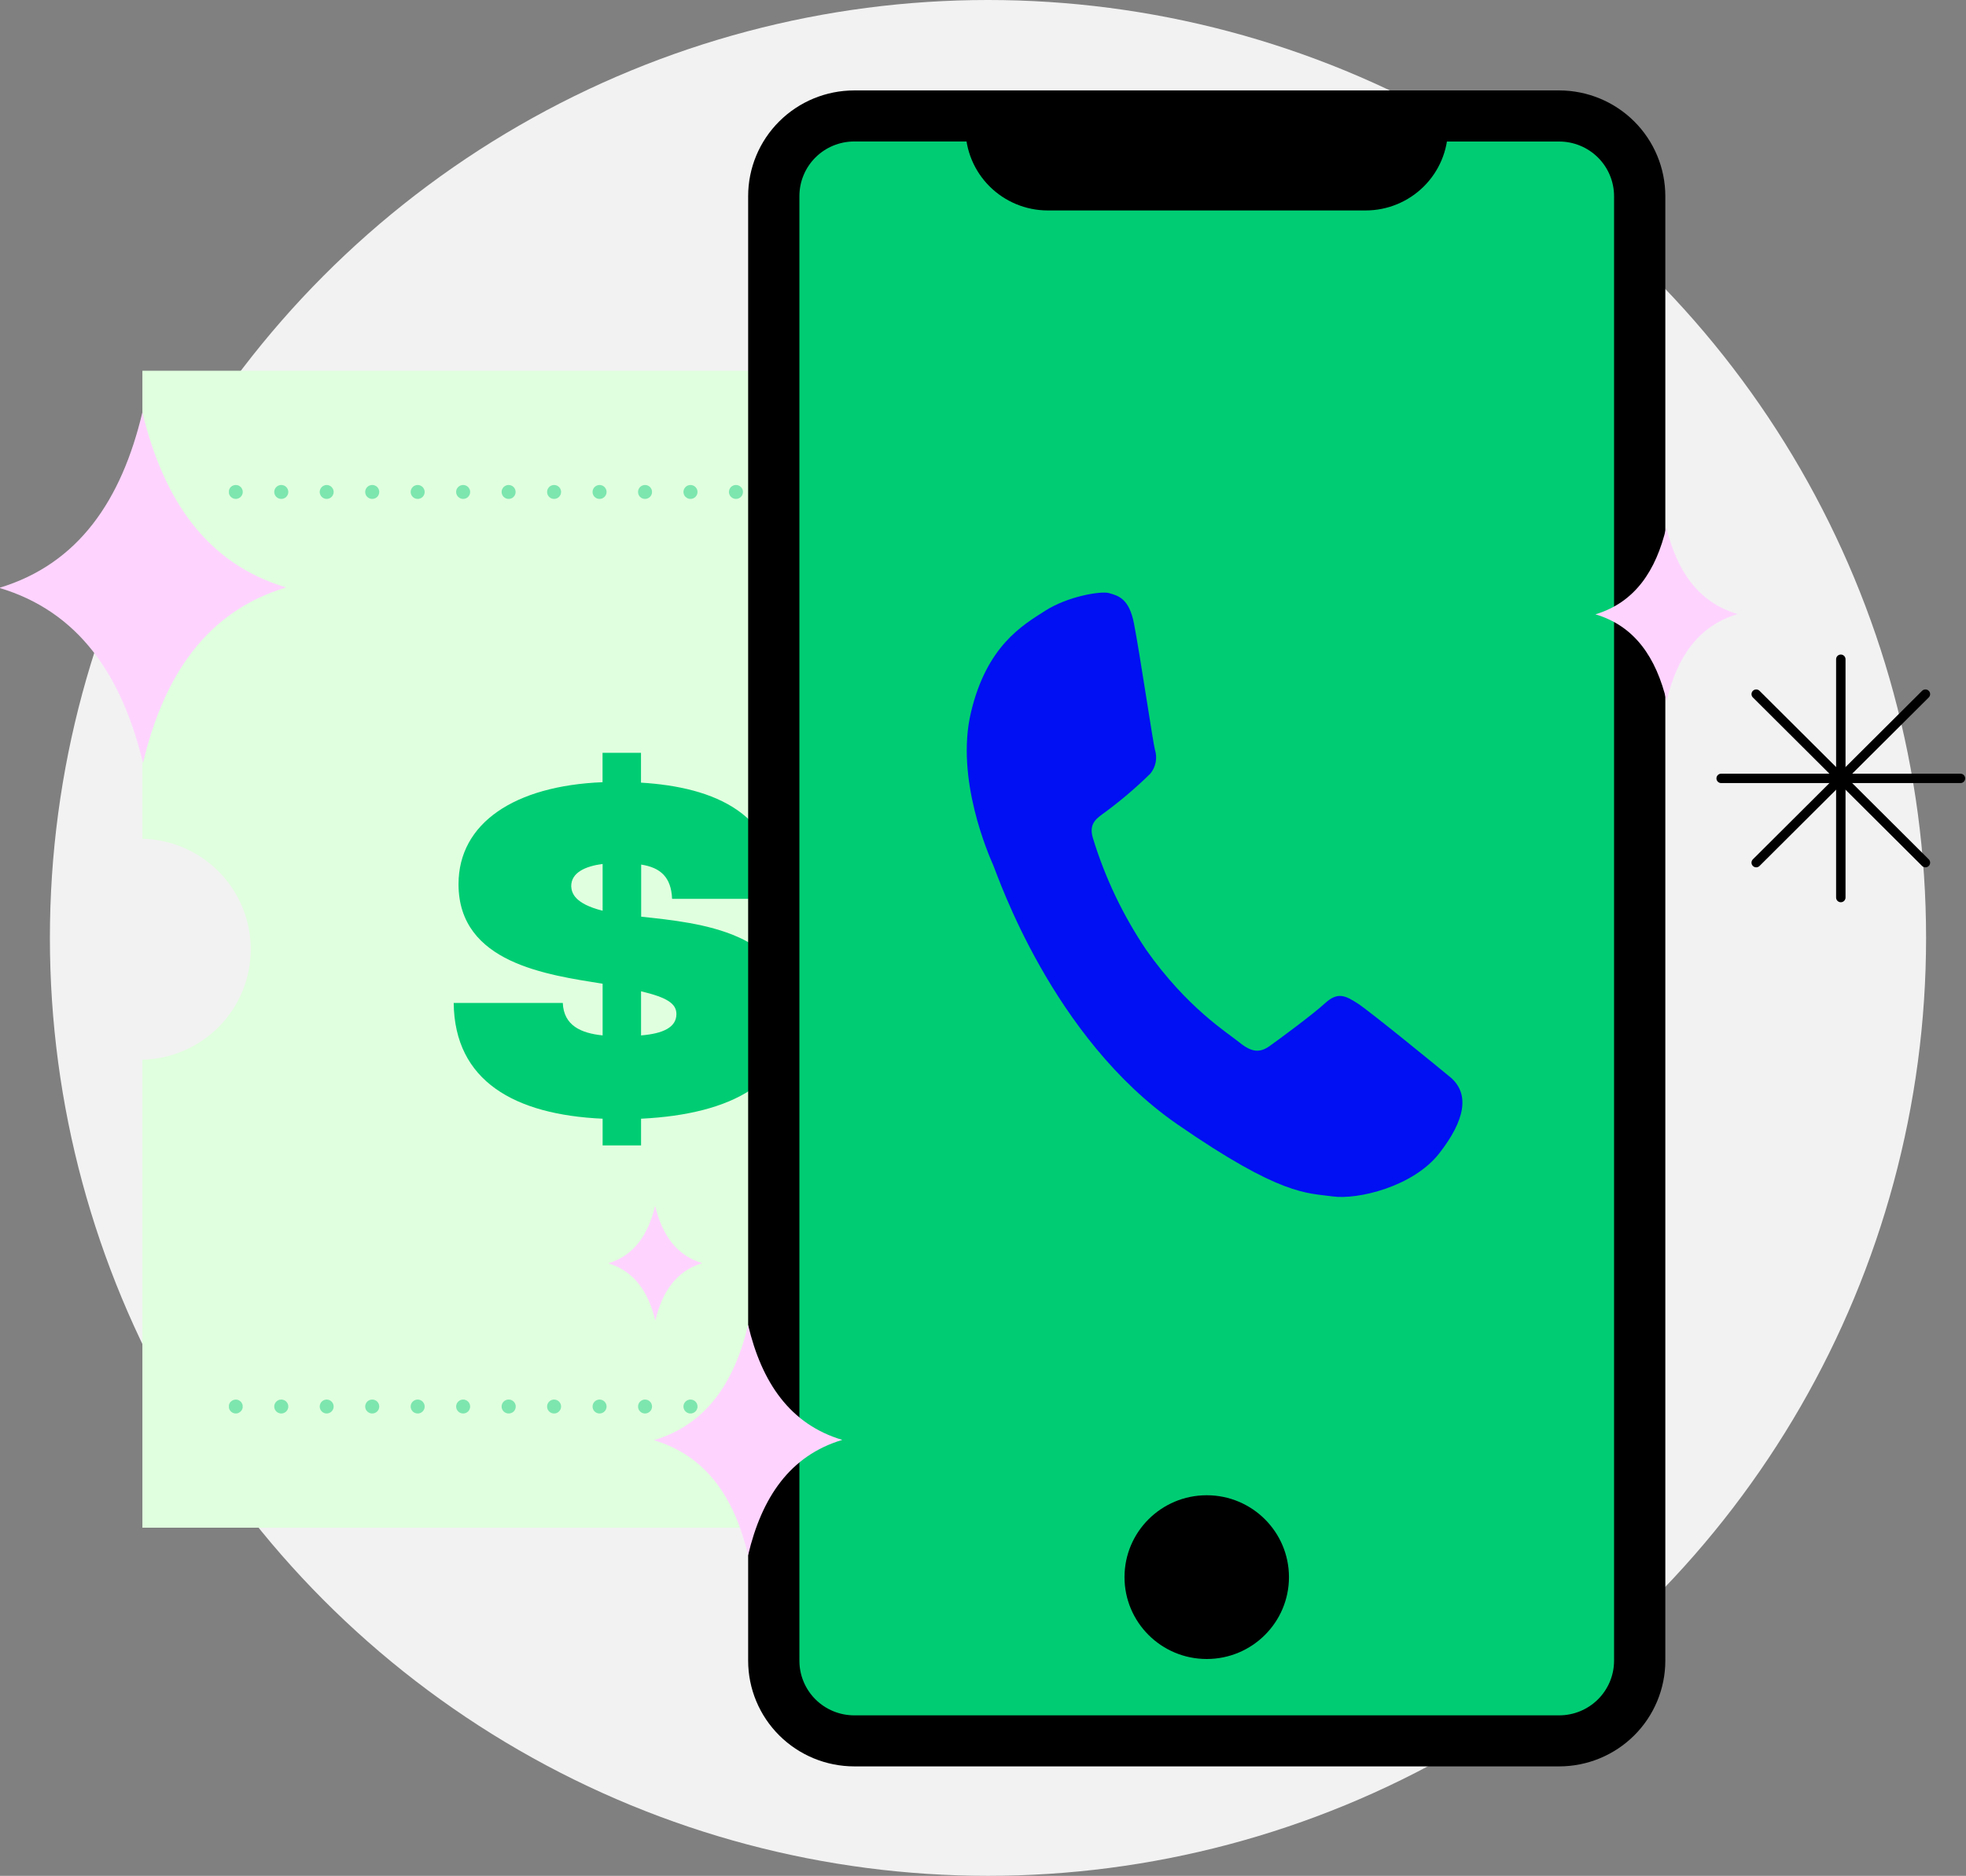 <svg width="197" height="188" viewBox="0 0 197 188" fill="none" xmlns="http://www.w3.org/2000/svg">
<rect x="0" y="0" width="197" height="188" fill="#808080" stroke="none"/>
<circle cx="99" cy="94" r="94" fill="#F2F2F2"/>
<g clip-path="url(#clip0)">
<path d="M110.446 84.061V37.159H14.268V84.061C17.171 84.13 19.932 85.327 21.961 87.396C23.989 89.465 25.125 92.242 25.125 95.135C25.125 98.027 23.989 100.804 21.961 102.873C19.932 104.942 17.171 106.139 14.268 106.208V153.11H110.446V106.208C107.543 106.139 104.782 104.942 102.753 102.873C100.725 100.804 99.589 98.027 99.589 95.135C99.589 92.242 100.725 89.465 102.753 87.396C104.782 85.327 107.543 84.13 110.446 84.061V84.061Z" fill="#E0FFDE"/>
<path d="M64.236 112.119V114.796H60.384V112.119C51.572 111.718 45.549 108.358 45.461 100.516H56.394C56.488 102.792 58.231 103.55 60.384 103.77V98.592C54.87 97.701 45.946 96.542 45.946 88.612C45.946 82.5 51.547 78.751 60.377 78.394V75.448H64.229V78.438C71.537 78.883 78.171 81.516 77.994 90.085H67.345C67.257 87.904 66.18 86.951 64.248 86.65V91.872C70.121 92.499 79.266 93.389 79.266 101.782C79.253 108.327 73.469 111.674 64.236 112.119ZM60.384 91.276V86.587C58.678 86.813 57.237 87.433 57.237 88.819C57.275 89.49 57.558 90.561 60.384 91.276ZM67.779 101.632C67.779 100.604 66.885 99.977 64.236 99.35V103.77C66.432 103.594 67.779 102.967 67.779 101.632Z" fill="#00CD73"/>
<path d="M23.627 141.664C23.441 141.662 23.262 141.588 23.13 141.457C23.096 141.425 23.066 141.39 23.042 141.35C23.016 141.313 22.995 141.273 22.979 141.231C22.961 141.191 22.948 141.149 22.941 141.106C22.936 141.06 22.936 141.014 22.941 140.968C22.935 140.922 22.935 140.876 22.941 140.83C22.947 140.784 22.96 140.74 22.979 140.698C22.996 140.657 23.017 140.617 23.042 140.579C23.065 140.539 23.095 140.502 23.13 140.473C23.212 140.392 23.312 140.333 23.421 140.299C23.531 140.265 23.647 140.258 23.76 140.278L23.892 140.316C23.934 140.335 23.974 140.358 24.011 140.385C24.051 140.409 24.087 140.438 24.118 140.473C24.154 140.502 24.184 140.539 24.206 140.579C24.233 140.615 24.255 140.655 24.269 140.698C24.288 140.741 24.303 140.785 24.314 140.83C24.317 140.876 24.317 140.922 24.314 140.968C24.316 141.014 24.316 141.06 24.314 141.106C24.302 141.148 24.287 141.19 24.269 141.231C24.256 141.274 24.235 141.315 24.206 141.35C24.182 141.39 24.153 141.425 24.118 141.457C24.087 141.491 24.051 141.521 24.011 141.544C23.975 141.571 23.935 141.593 23.892 141.607C23.851 141.63 23.806 141.645 23.76 141.651L23.627 141.664Z" fill="#7DE6AF"/>
<path d="M95.825 140.968C95.825 140.782 95.899 140.603 96.031 140.471C96.164 140.34 96.343 140.266 96.53 140.266C96.716 140.267 96.894 140.342 97.024 140.474C97.155 140.605 97.229 140.783 97.229 140.968V140.968C97.229 141.152 97.155 141.329 97.024 141.46C96.893 141.59 96.715 141.664 96.53 141.664V141.664C96.344 141.664 96.166 141.591 96.034 141.46C95.902 141.33 95.827 141.153 95.825 140.968V140.968ZM91.268 140.968C91.268 140.782 91.343 140.603 91.475 140.471C91.607 140.34 91.786 140.266 91.973 140.266C92.159 140.267 92.337 140.342 92.468 140.474C92.598 140.605 92.672 140.783 92.672 140.968V140.968C92.672 141.152 92.598 141.329 92.467 141.46C92.336 141.59 92.158 141.664 91.973 141.664V141.664C91.881 141.664 91.789 141.647 91.703 141.613C91.617 141.578 91.539 141.527 91.473 141.462C91.407 141.398 91.354 141.321 91.318 141.236C91.282 141.151 91.263 141.06 91.262 140.968H91.268ZM86.711 140.968C86.711 140.782 86.786 140.603 86.918 140.471C87.05 140.34 87.229 140.266 87.416 140.266C87.603 140.266 87.783 140.34 87.915 140.471C88.047 140.603 88.121 140.782 88.121 140.968C88.12 141.153 88.045 141.33 87.913 141.46C87.781 141.591 87.602 141.664 87.416 141.664V141.664C87.231 141.664 87.052 141.591 86.92 141.46C86.788 141.33 86.713 141.153 86.711 140.968V140.968ZM82.155 140.968C82.155 140.782 82.229 140.603 82.361 140.471C82.493 140.34 82.673 140.266 82.859 140.266C83.046 140.266 83.226 140.34 83.358 140.471C83.49 140.603 83.564 140.782 83.564 140.968C83.563 141.153 83.488 141.33 83.356 141.46C83.224 141.591 83.045 141.664 82.859 141.664V141.664C82.674 141.664 82.495 141.591 82.363 141.46C82.231 141.33 82.156 141.153 82.155 140.968V140.968ZM77.598 140.968C77.598 140.782 77.672 140.603 77.804 140.471C77.936 140.34 78.116 140.266 78.303 140.266C78.49 140.266 78.669 140.34 78.801 140.471C78.933 140.603 79.008 140.782 79.008 140.968C79.006 141.153 78.931 141.33 78.799 141.46C78.667 141.591 78.489 141.664 78.303 141.664V141.664C78.117 141.664 77.939 141.591 77.806 141.46C77.674 141.33 77.6 141.153 77.598 140.968V140.968ZM73.041 140.968C73.041 140.782 73.115 140.603 73.248 140.471C73.38 140.34 73.559 140.266 73.746 140.266C73.933 140.266 74.112 140.34 74.244 140.471C74.377 140.603 74.451 140.782 74.451 140.968C74.449 141.153 74.374 141.33 74.242 141.46C74.11 141.591 73.932 141.664 73.746 141.664V141.664C73.56 141.664 73.382 141.591 73.25 141.46C73.118 141.33 73.043 141.153 73.041 140.968V140.968ZM68.484 140.968C68.484 140.782 68.558 140.603 68.691 140.471C68.823 140.34 69.002 140.266 69.189 140.266C69.376 140.266 69.555 140.34 69.688 140.471C69.82 140.603 69.894 140.782 69.894 140.968C69.892 141.153 69.817 141.33 69.685 141.46C69.553 141.591 69.375 141.664 69.189 141.664V141.664C69.003 141.664 68.825 141.591 68.693 141.46C68.561 141.33 68.486 141.153 68.484 140.968V140.968ZM63.934 140.968C63.934 140.783 64.007 140.605 64.138 140.474C64.269 140.342 64.446 140.267 64.632 140.266V140.266C64.819 140.266 64.999 140.34 65.131 140.471C65.263 140.603 65.337 140.782 65.337 140.968C65.336 141.153 65.261 141.33 65.129 141.46C64.996 141.591 64.818 141.664 64.632 141.664V141.664C64.447 141.664 64.269 141.59 64.138 141.46C64.007 141.329 63.934 141.152 63.934 140.968V140.968ZM59.377 140.968C59.377 140.783 59.45 140.605 59.581 140.474C59.712 140.342 59.89 140.267 60.075 140.266V140.266C60.263 140.266 60.442 140.34 60.574 140.471C60.706 140.603 60.78 140.782 60.78 140.968V140.968C60.779 141.153 60.704 141.33 60.572 141.46C60.44 141.591 60.261 141.664 60.075 141.664V141.664C59.89 141.664 59.712 141.59 59.581 141.46C59.45 141.329 59.377 141.152 59.377 140.968V140.968ZM54.82 140.968C54.82 140.783 54.894 140.605 55.024 140.474C55.155 140.342 55.333 140.267 55.519 140.266V140.266C55.706 140.266 55.885 140.34 56.017 140.471C56.149 140.603 56.224 140.782 56.224 140.968V140.968C56.222 141.153 56.147 141.33 56.015 141.46C55.883 141.591 55.705 141.664 55.519 141.664V141.664C55.333 141.664 55.156 141.59 55.025 141.46C54.894 141.329 54.82 141.152 54.82 140.968V140.968ZM50.263 140.968C50.263 140.875 50.282 140.782 50.318 140.696C50.354 140.61 50.407 140.532 50.474 140.467C50.541 140.402 50.62 140.35 50.707 140.316C50.794 140.281 50.887 140.264 50.981 140.266V140.266C51.167 140.267 51.344 140.342 51.475 140.474C51.606 140.605 51.679 140.783 51.679 140.968V140.968C51.679 141.152 51.606 141.329 51.475 141.46C51.344 141.59 51.166 141.664 50.981 141.664V141.664C50.888 141.665 50.795 141.649 50.709 141.614C50.622 141.58 50.543 141.529 50.476 141.465C50.41 141.4 50.356 141.323 50.32 141.237C50.283 141.152 50.264 141.061 50.263 140.968V140.968ZM45.706 140.968C45.706 140.782 45.781 140.603 45.913 140.471C46.045 140.34 46.224 140.266 46.411 140.266C46.597 140.267 46.775 140.342 46.906 140.474C47.037 140.605 47.11 140.783 47.11 140.968V140.968C47.11 141.152 47.036 141.329 46.905 141.46C46.774 141.59 46.597 141.664 46.411 141.664V141.664C46.225 141.664 46.047 141.591 45.915 141.46C45.783 141.33 45.708 141.153 45.706 140.968V140.968ZM41.15 140.968C41.15 140.782 41.224 140.603 41.356 140.471C41.488 140.34 41.668 140.266 41.855 140.266C42.04 140.267 42.218 140.342 42.349 140.474C42.48 140.605 42.553 140.783 42.553 140.968V140.968C42.553 141.152 42.48 141.329 42.349 141.46C42.218 141.59 42.04 141.664 41.855 141.664V141.664C41.669 141.664 41.49 141.591 41.358 141.46C41.226 141.33 41.151 141.153 41.15 140.968V140.968ZM36.593 140.968C36.593 140.876 36.611 140.784 36.647 140.699C36.682 140.614 36.734 140.537 36.799 140.471C36.865 140.406 36.943 140.354 37.028 140.319C37.114 140.284 37.205 140.266 37.298 140.266C37.485 140.266 37.664 140.34 37.796 140.471C37.928 140.603 38.003 140.782 38.003 140.968C38.001 141.153 37.926 141.33 37.794 141.46C37.662 141.591 37.484 141.664 37.298 141.664V141.664C37.112 141.664 36.934 141.591 36.801 141.46C36.669 141.33 36.594 141.153 36.593 140.968V140.968ZM32.036 140.968C32.036 140.784 32.109 140.607 32.238 140.476C32.367 140.344 32.544 140.269 32.728 140.266V140.266C32.915 140.266 33.095 140.34 33.227 140.471C33.359 140.603 33.433 140.782 33.433 140.968V140.968C33.432 141.153 33.357 141.33 33.225 141.46C33.093 141.591 32.914 141.664 32.728 141.664V141.664C32.545 141.66 32.37 141.586 32.24 141.456C32.111 141.326 32.038 141.151 32.036 140.968V140.968ZM27.479 140.968C27.479 140.876 27.497 140.784 27.533 140.699C27.568 140.614 27.62 140.537 27.686 140.471C27.751 140.406 27.829 140.354 27.914 140.319C28 140.284 28.092 140.266 28.184 140.266C28.371 140.266 28.55 140.34 28.683 140.471C28.815 140.603 28.889 140.782 28.889 140.968V140.968C28.887 141.153 28.812 141.33 28.68 141.46C28.548 141.591 28.37 141.664 28.184 141.664V141.664C27.998 141.664 27.82 141.591 27.688 141.46C27.556 141.33 27.481 141.153 27.479 140.968V140.968Z" fill="#7DE6AF"/>
<path d="M101.081 141.663C100.942 141.663 100.807 141.622 100.691 141.546C100.576 141.469 100.487 141.36 100.434 141.232C100.382 141.104 100.368 140.964 100.396 140.829C100.424 140.693 100.491 140.569 100.59 140.472C100.62 140.44 100.654 140.41 100.69 140.385L100.816 140.316L100.948 140.278C101.038 140.259 101.13 140.259 101.219 140.278L101.351 140.316L101.477 140.385C101.517 140.408 101.553 140.438 101.584 140.472C101.618 140.503 101.645 140.539 101.666 140.579C101.694 140.616 101.717 140.656 101.735 140.698C101.751 140.741 101.764 140.785 101.773 140.83C101.79 140.919 101.79 141.01 101.773 141.099C101.763 141.144 101.751 141.188 101.735 141.231C101.717 141.273 101.694 141.313 101.666 141.35C101.644 141.389 101.616 141.425 101.584 141.457C101.45 141.589 101.269 141.663 101.081 141.663V141.663Z" fill="#7DE6AF"/>
<path d="M23.628 50.003C23.441 50.002 23.262 49.928 23.13 49.796C23.065 49.732 23.014 49.655 22.979 49.571C22.96 49.529 22.947 49.484 22.941 49.439C22.935 49.395 22.935 49.351 22.941 49.307C22.935 49.262 22.935 49.215 22.941 49.169C22.947 49.124 22.96 49.08 22.979 49.038L23.042 48.912C23.068 48.874 23.098 48.839 23.13 48.806C23.212 48.726 23.312 48.668 23.422 48.635C23.531 48.602 23.647 48.596 23.76 48.618L23.892 48.655C23.934 48.675 23.974 48.698 24.011 48.724C24.05 48.748 24.085 48.775 24.118 48.806C24.151 48.839 24.181 48.874 24.206 48.912C24.233 48.952 24.254 48.994 24.27 49.038C24.288 49.08 24.303 49.124 24.314 49.169C24.33 49.258 24.33 49.35 24.314 49.439C24.303 49.484 24.288 49.528 24.27 49.571C24.255 49.613 24.234 49.654 24.206 49.69C24.181 49.728 24.151 49.764 24.118 49.796C24.087 49.831 24.051 49.86 24.011 49.884C23.975 49.911 23.935 49.932 23.892 49.947C23.85 49.967 23.805 49.982 23.76 49.991L23.628 50.003Z" fill="#7DE6AF"/>
<path d="M95.825 49.308C95.825 49.121 95.899 48.943 96.031 48.811C96.164 48.679 96.343 48.605 96.53 48.605C96.716 48.607 96.894 48.682 97.024 48.813C97.155 48.945 97.229 49.122 97.229 49.308V49.308C97.229 49.492 97.155 49.669 97.024 49.8C96.893 49.93 96.715 50.003 96.53 50.003V50.003C96.344 50.003 96.166 49.93 96.034 49.8C95.902 49.67 95.827 49.493 95.825 49.308V49.308ZM91.268 49.308C91.268 49.121 91.343 48.943 91.475 48.811C91.607 48.679 91.786 48.605 91.973 48.605C92.159 48.607 92.337 48.682 92.468 48.813C92.598 48.945 92.672 49.122 92.672 49.308V49.308C92.672 49.492 92.598 49.669 92.467 49.8C92.336 49.93 92.158 50.003 91.973 50.003V50.003C91.881 50.004 91.789 49.987 91.703 49.952C91.617 49.918 91.539 49.867 91.473 49.802C91.407 49.738 91.354 49.661 91.318 49.576C91.282 49.491 91.263 49.4 91.262 49.308H91.268ZM86.711 49.308C86.711 49.121 86.786 48.943 86.918 48.811C87.05 48.679 87.229 48.605 87.416 48.605C87.602 48.607 87.78 48.682 87.911 48.813C88.042 48.945 88.115 49.122 88.115 49.308V49.308C88.113 49.493 88.038 49.67 87.906 49.8C87.774 49.93 87.596 50.003 87.41 50.003C87.225 50.002 87.049 49.928 86.918 49.798C86.787 49.668 86.713 49.492 86.711 49.308V49.308ZM82.155 49.308C82.155 49.121 82.229 48.943 82.361 48.811C82.493 48.679 82.673 48.605 82.859 48.605C83.046 48.605 83.226 48.679 83.358 48.811C83.49 48.943 83.564 49.121 83.564 49.308C83.563 49.493 83.488 49.67 83.356 49.8C83.224 49.93 83.045 50.003 82.859 50.003C82.674 50.003 82.495 49.93 82.363 49.8C82.231 49.67 82.156 49.493 82.155 49.308V49.308ZM77.598 49.308C77.598 49.121 77.672 48.943 77.804 48.811C77.936 48.679 78.116 48.605 78.303 48.605C78.49 48.605 78.669 48.679 78.801 48.811C78.933 48.943 79.008 49.121 79.008 49.308C79.006 49.493 78.931 49.67 78.799 49.8C78.667 49.93 78.489 50.003 78.303 50.003C78.117 50.003 77.939 49.93 77.806 49.8C77.674 49.67 77.6 49.493 77.598 49.308ZM73.041 49.308C73.041 49.121 73.115 48.943 73.248 48.811C73.38 48.679 73.559 48.605 73.746 48.605C73.933 48.605 74.112 48.679 74.244 48.811C74.377 48.943 74.451 49.121 74.451 49.308C74.449 49.493 74.374 49.67 74.242 49.8C74.11 49.93 73.932 50.003 73.746 50.003C73.56 50.003 73.382 49.93 73.25 49.8C73.118 49.67 73.043 49.493 73.041 49.308V49.308ZM68.484 49.308C68.484 49.121 68.558 48.943 68.691 48.811C68.823 48.679 69.002 48.605 69.189 48.605C69.376 48.605 69.555 48.679 69.688 48.811C69.82 48.943 69.894 49.121 69.894 49.308C69.892 49.493 69.817 49.67 69.685 49.8C69.553 49.93 69.375 50.003 69.189 50.003C69.003 50.003 68.825 49.93 68.693 49.8C68.561 49.67 68.486 49.493 68.484 49.308V49.308ZM63.934 49.308C63.934 49.122 64.007 48.945 64.138 48.813C64.269 48.682 64.446 48.607 64.632 48.605V48.605C64.819 48.605 64.999 48.679 65.131 48.811C65.263 48.943 65.337 49.121 65.337 49.308C65.336 49.493 65.261 49.67 65.129 49.8C64.996 49.93 64.818 50.003 64.632 50.003C64.447 50.003 64.269 49.93 64.138 49.8C64.007 49.669 63.934 49.492 63.934 49.308V49.308ZM59.377 49.308C59.377 49.122 59.45 48.945 59.581 48.813C59.712 48.682 59.89 48.607 60.075 48.605V48.605C60.263 48.605 60.442 48.679 60.574 48.811C60.706 48.943 60.78 49.121 60.78 49.308V49.308C60.779 49.493 60.704 49.67 60.572 49.8C60.44 49.93 60.261 50.003 60.075 50.003V50.003C59.89 50.003 59.712 49.93 59.581 49.8C59.45 49.669 59.377 49.492 59.377 49.308V49.308ZM54.82 49.308C54.82 49.122 54.894 48.945 55.024 48.813C55.155 48.682 55.333 48.607 55.519 48.605V48.605C55.706 48.605 55.885 48.679 56.017 48.811C56.149 48.943 56.224 49.121 56.224 49.308V49.308C56.222 49.493 56.147 49.67 56.015 49.8C55.883 49.93 55.705 50.003 55.519 50.003V50.003C55.333 50.003 55.156 49.93 55.025 49.8C54.894 49.669 54.82 49.492 54.82 49.308V49.308ZM50.263 49.308C50.263 49.121 50.337 48.943 50.47 48.811C50.602 48.679 50.781 48.605 50.968 48.605C51.154 48.607 51.332 48.682 51.463 48.813C51.593 48.945 51.667 49.122 51.667 49.308V49.308C51.667 49.492 51.593 49.669 51.462 49.8C51.331 49.93 51.154 50.003 50.968 50.003V50.003C50.782 50.003 50.604 49.93 50.472 49.8C50.34 49.67 50.265 49.493 50.263 49.308V49.308ZM45.706 49.308C45.706 49.121 45.781 48.943 45.913 48.811C46.045 48.679 46.224 48.605 46.411 48.605C46.597 48.607 46.775 48.682 46.906 48.813C47.037 48.945 47.11 49.122 47.11 49.308V49.308C47.11 49.492 47.036 49.669 46.905 49.8C46.774 49.93 46.597 50.003 46.411 50.003V50.003C46.225 50.003 46.047 49.93 45.915 49.8C45.783 49.67 45.708 49.493 45.706 49.308V49.308ZM41.15 49.308C41.15 49.121 41.224 48.943 41.356 48.811C41.488 48.679 41.668 48.605 41.855 48.605C42.04 48.607 42.218 48.682 42.349 48.813C42.48 48.945 42.553 49.122 42.553 49.308V49.308C42.553 49.492 42.48 49.669 42.349 49.8C42.218 49.93 42.04 50.003 41.855 50.003V50.003C41.669 50.003 41.49 49.93 41.358 49.8C41.226 49.67 41.151 49.493 41.15 49.308V49.308ZM36.593 49.308C36.593 49.215 36.611 49.124 36.647 49.039C36.682 48.954 36.734 48.876 36.799 48.811C36.865 48.746 36.943 48.694 37.028 48.659C37.114 48.624 37.205 48.605 37.298 48.605C37.485 48.605 37.664 48.679 37.796 48.811C37.928 48.943 38.003 49.121 38.003 49.308C38.001 49.493 37.926 49.67 37.794 49.8C37.662 49.93 37.484 50.003 37.298 50.003V50.003C37.112 50.003 36.934 49.93 36.801 49.8C36.669 49.67 36.594 49.493 36.593 49.308V49.308ZM32.036 49.308C32.036 49.123 32.109 48.947 32.238 48.816C32.367 48.684 32.544 48.609 32.728 48.605V48.605C32.915 48.605 33.095 48.679 33.227 48.811C33.359 48.943 33.433 49.121 33.433 49.308V49.308C33.432 49.493 33.357 49.67 33.225 49.8C33.093 49.93 32.914 50.003 32.728 50.003V50.003C32.545 50 32.37 49.926 32.24 49.796C32.111 49.666 32.038 49.49 32.036 49.308V49.308ZM27.479 49.308C27.479 49.215 27.497 49.124 27.533 49.039C27.568 48.954 27.62 48.876 27.686 48.811C27.751 48.746 27.829 48.694 27.914 48.659C28 48.624 28.092 48.605 28.184 48.605C28.371 48.605 28.55 48.679 28.683 48.811C28.815 48.943 28.889 49.121 28.889 49.308V49.308C28.887 49.493 28.812 49.67 28.68 49.8C28.548 49.93 28.37 50.003 28.184 50.003V50.003C27.998 50.003 27.82 49.93 27.688 49.8C27.556 49.67 27.481 49.493 27.479 49.308V49.308Z" fill="#7DE6AF"/>
<path d="M101.08 50.003C100.896 50 100.72 49.926 100.59 49.796C100.46 49.666 100.385 49.491 100.382 49.308C100.382 49.12 100.457 48.94 100.59 48.806L100.69 48.725L100.816 48.656C100.859 48.639 100.903 48.627 100.948 48.618C101.037 48.599 101.13 48.599 101.219 48.618C101.264 48.626 101.308 48.639 101.351 48.656L101.477 48.725C101.556 48.77 101.621 48.834 101.666 48.913C101.72 48.989 101.757 49.077 101.773 49.17C101.789 49.259 101.789 49.35 101.773 49.439C101.763 49.484 101.75 49.528 101.735 49.571C101.716 49.613 101.693 49.653 101.666 49.69C101.642 49.728 101.615 49.764 101.584 49.797C101.45 49.929 101.269 50.003 101.08 50.003V50.003Z" fill="#7DE6AF"/>
<path d="M28.675 58.873C20.701 56.498 16.389 50.097 14.268 41.321C12.185 50.097 7.892 56.517 -0.076 58.917C7.905 61.293 12.216 67.694 14.331 76.47C16.414 67.694 20.707 61.274 28.675 58.873Z" fill="#FED4FF"/>
<path fill-rule="evenodd" clip-rule="evenodd" d="M184.456 65.6C184.717 65.6 184.928 65.81 184.928 66.07V89.954C184.928 90.213 184.717 90.424 184.456 90.424C184.195 90.424 183.984 90.213 183.984 89.954V66.07C183.984 65.81 184.195 65.6 184.456 65.6Z" fill="black"/>
<path fill-rule="evenodd" clip-rule="evenodd" d="M171.994 78.011C171.994 77.752 172.205 77.541 172.466 77.541H196.446C196.707 77.541 196.918 77.752 196.918 78.011C196.918 78.271 196.707 78.482 196.446 78.482H172.466C172.205 78.482 171.994 78.271 171.994 78.011Z" fill="black"/>
<path fill-rule="evenodd" clip-rule="evenodd" d="M193.268 69.235C193.452 69.419 193.452 69.717 193.268 69.9L176.312 86.788C176.128 86.972 175.829 86.972 175.645 86.788C175.46 86.604 175.46 86.307 175.645 86.123L192.6 69.235C192.785 69.052 193.084 69.052 193.268 69.235Z" fill="black"/>
<path fill-rule="evenodd" clip-rule="evenodd" d="M175.645 69.235C175.829 69.052 176.128 69.052 176.312 69.235L193.268 86.123C193.452 86.307 193.452 86.604 193.268 86.788C193.084 86.972 192.785 86.972 192.6 86.788L175.645 69.9C175.46 69.717 175.46 69.419 175.645 69.235Z" fill="black"/>
<path d="M156.241 11.62H85.604C81.151 11.62 77.541 15.216 77.541 19.651V166.45C77.541 170.885 81.151 174.48 85.604 174.48H156.241C160.693 174.48 164.303 170.885 164.303 166.45V19.651C164.303 15.216 160.693 11.62 156.241 11.62Z" fill="#00CD73"/>
<path d="M156.241 177.031H85.597C82.779 177.028 80.077 175.912 78.084 173.927C76.091 171.942 74.97 169.251 74.967 166.444V19.657C74.967 16.848 76.087 14.155 78.08 12.168C80.074 10.181 82.778 9.064 85.597 9.063H156.241C159.06 9.066 161.763 10.184 163.756 12.17C165.749 14.156 166.869 16.849 166.871 19.657V166.444C166.868 169.251 165.747 171.942 163.754 173.927C161.761 175.912 159.059 177.028 156.241 177.031V177.031ZM85.597 14.178C84.14 14.178 82.743 14.755 81.712 15.781C80.682 16.807 80.103 18.199 80.103 19.651V166.444C80.103 167.895 80.682 169.287 81.712 170.313C82.743 171.34 84.14 171.916 85.597 171.916H156.241C157.697 171.915 159.094 171.337 160.124 170.311C161.154 169.286 161.733 167.895 161.735 166.444V19.657C161.733 18.206 161.154 16.815 160.124 15.789C159.094 14.763 157.697 14.186 156.241 14.184L85.597 14.178Z" fill="black"/>
<path d="M97.386 11.62H144.452V12.874C144.452 14.884 143.65 16.812 142.223 18.233C140.796 19.654 138.861 20.453 136.843 20.453H104.995C102.977 20.453 101.042 19.654 99.615 18.233C98.188 16.812 97.386 14.884 97.386 12.874V11.62Z" fill="black"/>
<path d="M136.843 21.092H104.995C102.807 21.091 100.71 20.224 99.162 18.683C97.615 17.143 96.746 15.053 96.744 12.874V10.993H145.094V12.874C145.092 15.053 144.222 17.143 142.675 18.683C141.128 20.224 139.03 21.091 136.843 21.092V21.092ZM98.028 12.26V12.887C98.029 14.727 98.764 16.491 100.07 17.792C101.377 19.093 103.148 19.824 104.995 19.826H136.843C137.757 19.826 138.664 19.647 139.509 19.298C140.354 18.949 141.122 18.438 141.769 17.794C142.416 17.149 142.929 16.384 143.28 15.542C143.63 14.7 143.81 13.798 143.81 12.887V12.26H98.028Z" fill="black"/>
<path d="M120.919 166.268C125.469 166.268 129.158 162.594 129.158 158.062C129.158 153.531 125.469 149.857 120.919 149.857C116.369 149.857 112.68 153.531 112.68 158.062C112.68 162.594 116.369 166.268 120.919 166.268Z" fill="black"/>
<path fill-rule="evenodd" clip-rule="evenodd" d="M113.631 62.503C113.146 59.995 112.082 59.707 111.113 59.438C110.326 59.218 107.016 59.751 104.731 61.212C102.446 62.672 98.871 64.735 97.291 71.404C95.712 78.074 99.073 85.678 99.538 86.744C100.004 87.809 105.404 103.989 117.967 112.677C128.402 119.893 130.958 119.541 133.507 119.905C136.056 120.269 141.613 118.921 144.206 115.605C146.8 112.289 147.29 109.675 145.377 108.001C144.175 107.004 137.195 101.3 136.024 100.554C134.854 99.808 134.061 99.369 132.802 100.522C131.543 101.676 128.239 104.108 127.232 104.829C126.225 105.55 125.4 105.456 124.198 104.478C122.996 103.5 118.949 101.018 114.839 95.175C112.521 91.731 110.727 87.965 109.514 83.998C109.042 82.456 109.98 81.967 110.773 81.372C112.362 80.198 113.866 78.914 115.273 77.529C115.543 77.198 115.726 76.805 115.805 76.386C115.885 75.966 115.857 75.534 115.726 75.128C115.525 74.37 114.21 65.468 113.631 62.503Z" fill="#0010F3"/>
<path d="M84.402 144.309C79.159 142.748 76.326 138.554 74.961 132.781C73.589 138.561 70.775 142.761 65.52 144.34C70.763 145.901 73.595 150.095 74.961 155.868C76.326 150.089 79.146 145.882 84.402 144.309Z" fill="#FED4FF"/>
<path d="M70.366 126.594C67.754 125.817 66.338 123.723 65.646 120.839C64.96 123.723 63.556 125.823 60.944 126.613C63.556 127.39 64.972 129.484 65.665 132.361C66.351 129.477 67.754 127.384 70.366 126.594Z" fill="#FED4FF"/>
<path d="M174.109 61.544C170.156 60.365 168.023 57.206 166.972 52.855C165.939 57.206 163.825 60.378 159.866 61.569C163.818 62.741 165.952 65.907 167.003 70.257C168.035 65.869 170.15 62.735 174.109 61.544Z" fill="#FED4FF"/>
</g>
<defs>
<clipPath id="clip0">
<rect width="197" height="168" fill="white" transform="translate(0 9)"/>
</clipPath>
</defs>
</svg>
